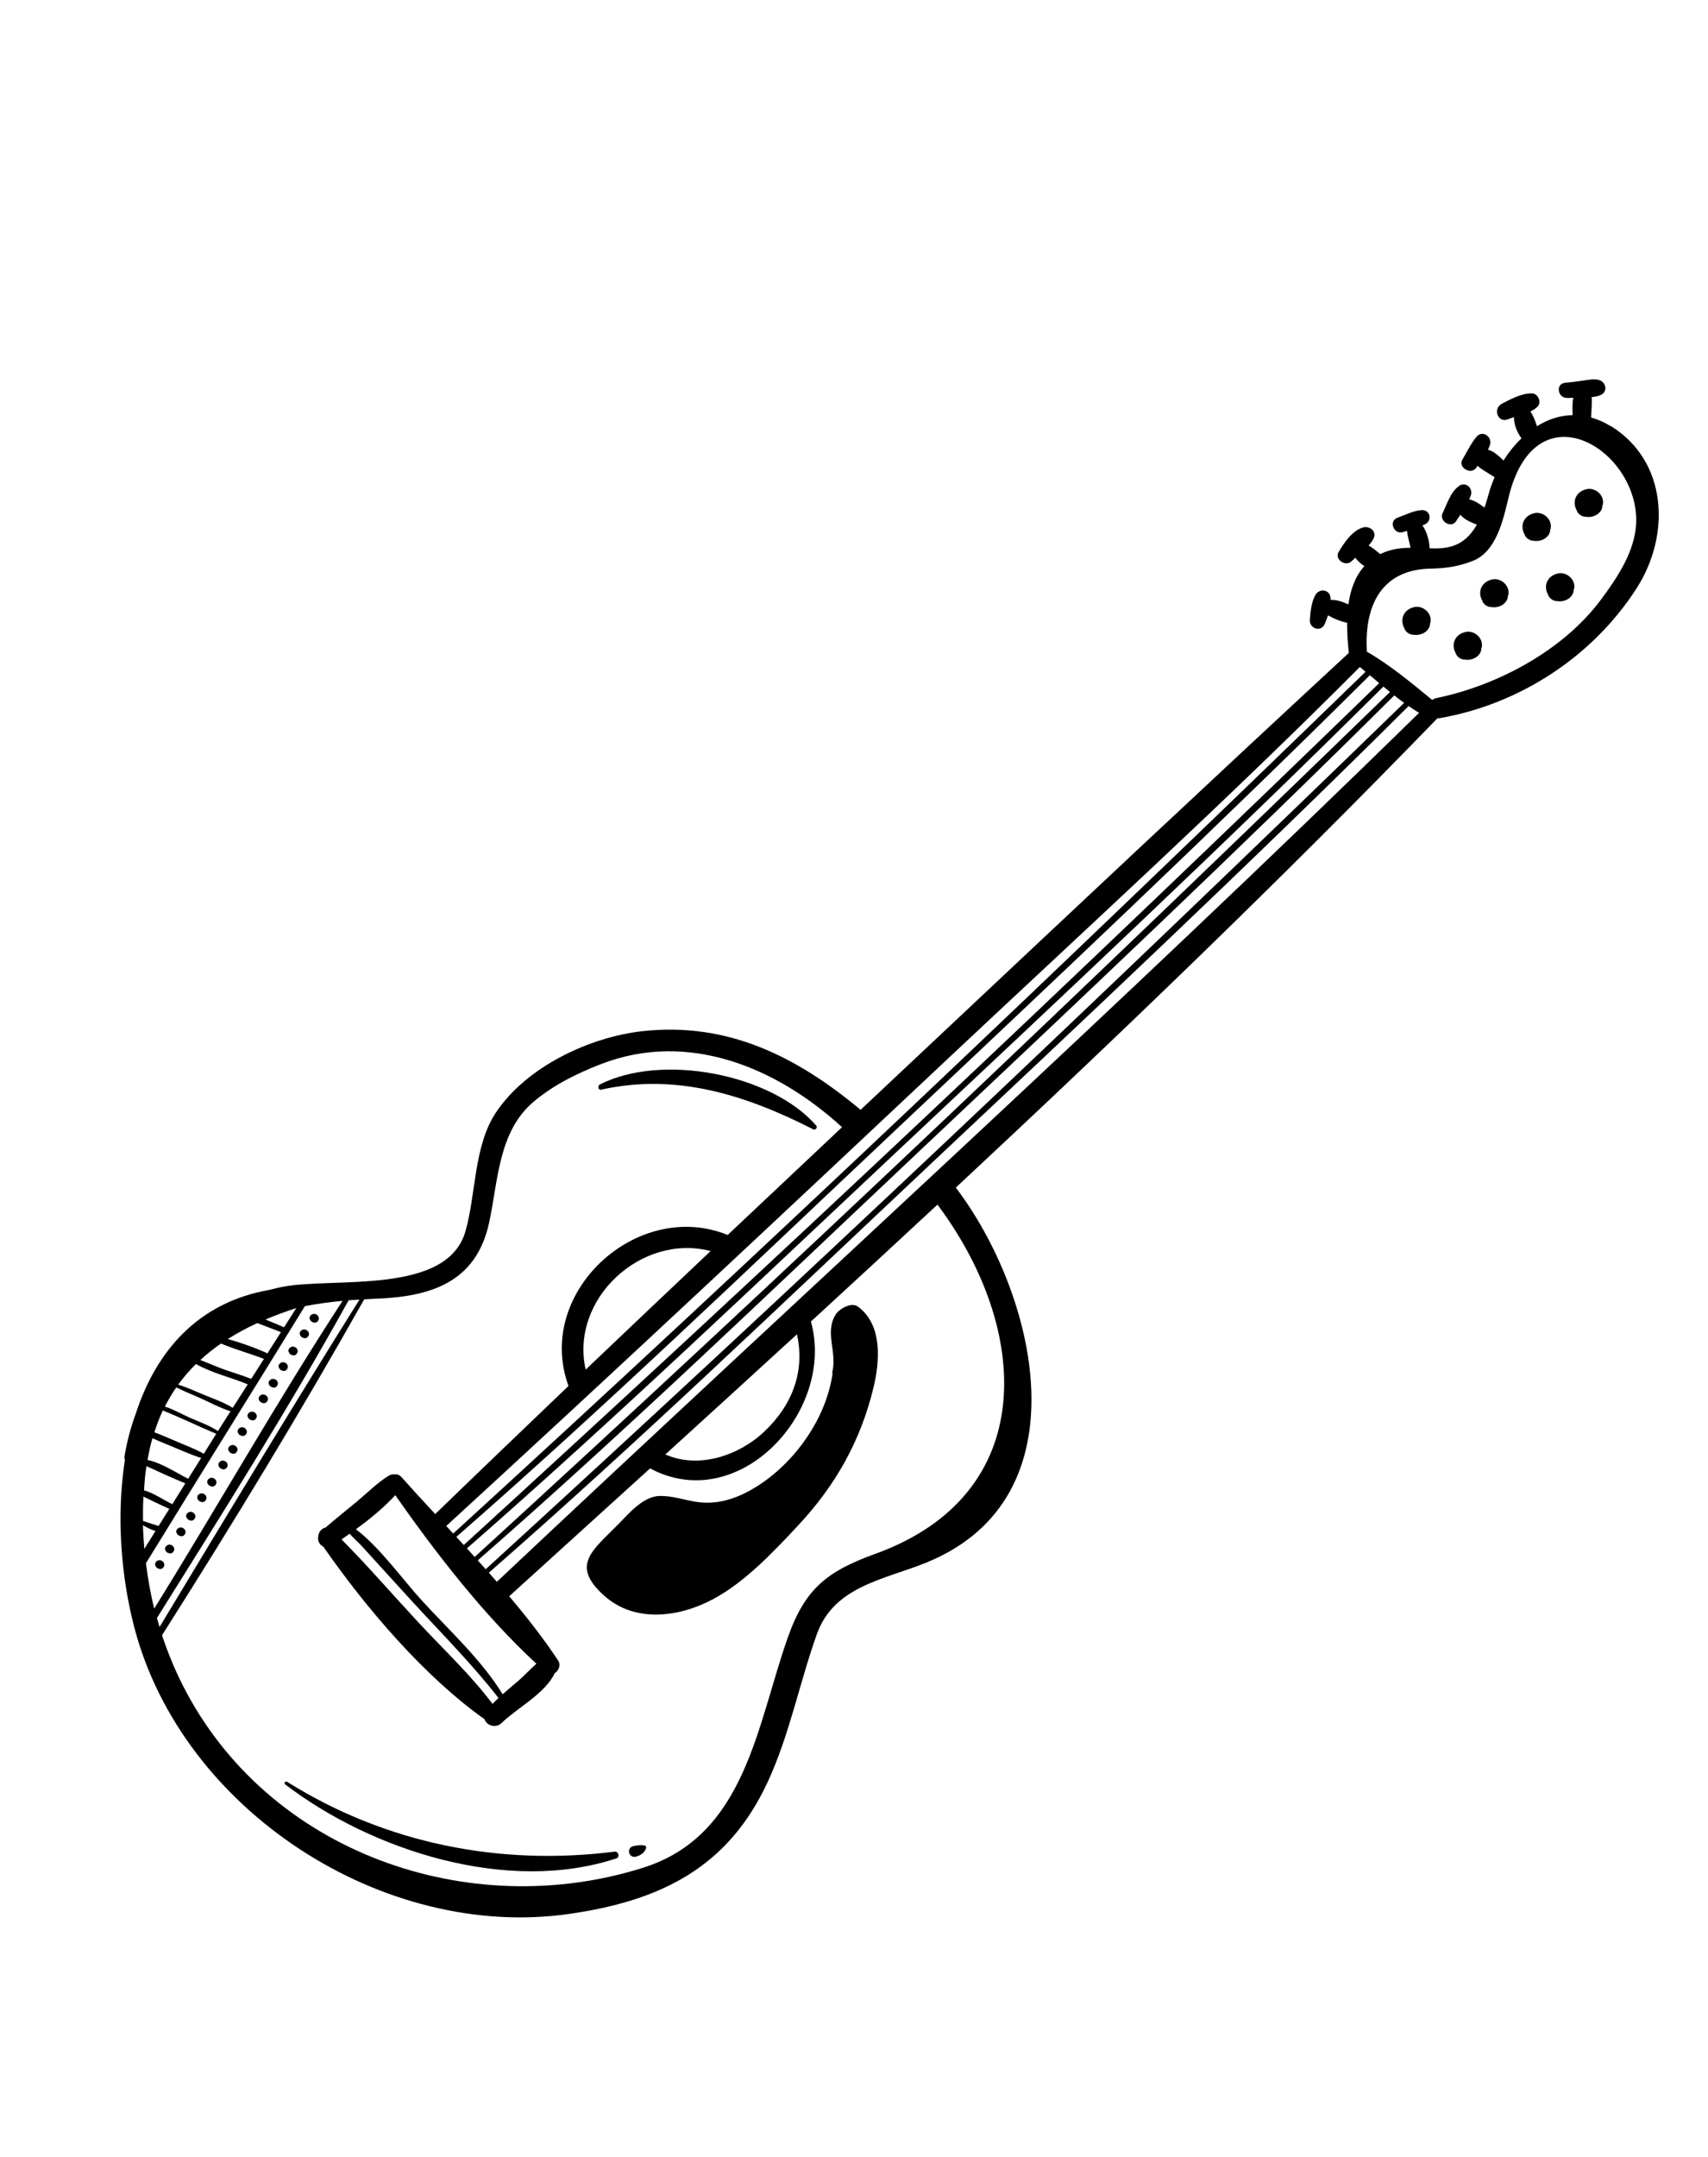 <svg width="80" height="101" viewBox="0 0 80 101" fill="none" xmlns="http://www.w3.org/2000/svg">
<path d="M75.441 19.952C75.133 19.762 74.827 19.632 74.526 19.548C74.535 19.381 74.544 19.215 74.551 19.047C74.559 18.882 74.566 18.736 74.549 18.593C74.692 18.58 74.833 18.555 74.966 18.499C75.33 18.344 75.226 17.873 74.879 17.787C74.636 17.728 74.383 17.786 74.139 17.821C73.866 17.86 73.591 17.898 73.315 17.922C72.843 17.964 72.954 18.634 73.402 18.634C73.499 18.634 73.596 18.628 73.692 18.626C73.637 18.878 73.65 19.17 73.661 19.436C73.063 19.446 72.496 19.638 71.988 19.958C71.912 19.71 71.82 19.462 71.678 19.268C71.802 19.206 71.919 19.136 72.015 19.038C72.219 18.836 72.043 18.437 71.772 18.421C71.298 18.395 70.758 18.688 70.344 18.904C69.907 19.133 70.157 19.827 70.633 19.63C70.723 19.592 70.82 19.563 70.916 19.533C70.901 19.88 71.061 20.232 71.263 20.525C70.944 20.83 70.662 21.18 70.424 21.561C70.206 21.35 69.96 21.122 69.693 21.056C69.727 20.984 69.76 20.914 69.786 20.839C69.914 20.448 69.43 20.114 69.15 20.457C68.888 20.777 68.709 21.163 68.497 21.519C68.278 21.889 68.896 22.25 69.141 21.904C69.163 21.872 69.187 21.839 69.211 21.808C69.285 21.888 69.38 21.95 69.491 22.021C69.663 22.13 69.832 22.24 70.006 22.343C69.891 22.608 69.793 22.875 69.722 23.144C69.662 23.372 69.597 23.578 69.53 23.767C69.309 23.603 69.072 23.429 68.813 23.381C68.84 23.318 68.872 23.257 68.892 23.195C69.008 22.856 68.648 22.529 68.337 22.755C67.931 23.047 67.783 23.592 67.57 24.023C67.385 24.397 67.972 24.758 68.202 24.402C68.265 24.305 68.332 24.205 68.399 24.103C68.596 24.328 68.892 24.456 69.175 24.564C68.573 25.615 67.803 25.7 66.959 25.675C66.952 25.31 66.828 24.89 66.624 24.599C66.667 24.579 66.713 24.567 66.753 24.546C67.098 24.367 66.988 23.857 66.585 23.884C66.199 23.91 65.82 24.11 65.459 24.239C65.018 24.399 65.286 25.052 65.726 24.91C65.783 24.891 65.843 24.874 65.902 24.856C65.917 25.02 65.954 25.178 65.998 25.342C66.024 25.442 66.044 25.545 66.067 25.648C65.602 25.65 65.124 25.707 64.649 25.944C64.475 25.8 64.296 25.648 64.102 25.54C64.195 25.442 64.278 25.337 64.34 25.203C64.493 24.869 64.147 24.613 63.845 24.695C63.346 24.832 62.949 25.421 62.699 25.846C62.502 26.183 62.994 26.527 63.275 26.303C63.348 26.243 63.414 26.177 63.484 26.113C63.593 26.267 63.739 26.396 63.902 26.509C63.468 26.991 63.25 27.625 63.158 28.297C62.887 28.177 62.611 28.074 62.32 28.088C62.317 28.049 62.324 28.007 62.319 27.968C62.265 27.578 61.772 27.549 61.603 27.868C61.422 28.209 61.375 28.649 61.352 29.03C61.328 29.432 61.87 29.612 62.044 29.222C62.101 29.092 62.155 28.953 62.202 28.811C62.481 28.967 62.784 29.097 63.097 29.157C63.092 29.654 63.131 30.141 63.177 30.57C56.678 36.58 50.227 42.64 43.779 48.702C42.622 49.788 41.466 50.877 40.309 51.963C37.324 49.473 34.1 47.85 30.129 48.276C27.624 48.545 24.656 49.943 23.226 52.092C22.189 53.65 22.299 55.898 21.804 57.641C20.945 60.665 15.62 59.782 13.212 60.254C13.008 60.294 12.81 60.344 12.612 60.395C9.262 60.981 7.321 63.271 6.375 66.141C6.137 66.784 5.954 67.459 5.835 68.163C5.823 68.237 5.831 68.298 5.851 68.355C5.44 70.988 5.672 73.838 6.293 76.206C8.538 84.773 17.966 90.874 26.69 89.607C30.954 88.988 34.099 87.441 35.957 83.435C36.977 81.238 37.445 78.794 38.258 76.519C39.07 74.249 41.417 73.967 43.409 73.153C50.911 70.085 48.505 60.508 44.768 55.605C52.454 48.442 60.028 41.159 67.314 33.643C67.318 33.638 67.318 33.633 67.323 33.629C67.353 33.628 67.376 33.636 67.408 33.63C71.162 32.982 74.603 30.749 76.665 27.53C78.261 25.035 78.105 21.585 75.448 19.948L75.441 19.952ZM23.271 74.061C23.147 73.919 23.021 73.776 22.897 73.635C29.856 67.553 36.539 61.132 43.271 54.801C50.904 47.622 58.549 40.445 65.979 33.057C66.139 33.169 66.302 33.275 66.468 33.376C52.331 47.214 37.674 60.504 23.273 74.06L23.271 74.061ZM37.328 62.473C37.711 64.197 37.12 65.792 35.775 67.049C34.568 68.177 32.694 68.779 31.164 68.098C33.22 66.229 35.275 64.353 37.328 62.473ZM23.068 79.777C22.036 78.402 20.758 77.212 19.591 75.956C18.391 74.665 17.238 73.326 15.996 72.076C16.122 71.99 16.25 71.901 16.378 71.81C16.552 72.015 16.778 72.205 16.91 72.349C17.703 73.219 18.492 74.092 19.287 74.959C20.645 76.441 22.111 77.908 23.349 79.502C23.253 79.592 23.158 79.683 23.066 79.778L23.068 79.777ZM24.247 78.723C24.011 78.925 23.774 79.121 23.543 79.326C22.559 77.722 21.04 76.333 19.793 74.975C18.845 73.943 17.833 72.492 16.671 71.6C17.333 71.118 17.985 70.582 18.514 70.005C20.427 72.737 22.674 75.637 25.125 77.897C24.823 78.16 24.55 78.466 24.247 78.725L24.247 78.723ZM22.751 73.473C22.628 73.334 22.503 73.196 22.378 73.058C29.398 66.921 36.13 60.433 42.913 54.037C50.435 46.943 57.971 39.849 65.306 32.56C65.458 32.68 65.611 32.797 65.766 32.91C51.623 46.632 37.302 60.186 22.75 73.472L22.751 73.473ZM22.233 72.898C22.112 72.766 21.991 72.631 21.869 72.497C28.82 66.422 35.503 60.023 42.233 53.708C49.816 46.59 57.417 39.477 64.796 32.146C64.899 32.232 65.003 32.316 65.106 32.4C50.999 46.087 36.747 59.646 22.233 72.898ZM21.723 72.338C21.606 72.211 21.491 72.086 21.374 71.959C28.346 65.866 35.032 59.426 41.77 53.077C49.291 45.99 56.824 38.899 64.16 31.616C64.306 31.738 64.453 31.86 64.6 31.985C50.513 45.649 36.215 59.108 21.723 72.339L21.723 72.338ZM21.228 71.801C21.119 71.683 21.01 71.565 20.902 71.448C28.794 64.213 36.605 56.892 44.407 49.559C50.864 43.492 57.435 37.508 63.692 31.23C63.782 31.303 63.872 31.377 63.962 31.451C49.902 45.091 35.693 58.595 21.228 71.801ZM27.431 64.128C26.688 60.808 30.052 57.729 33.284 58.576C31.33 60.422 29.378 62.272 27.431 64.128ZM16.837 60.847C13.661 65.92 10.563 71.05 7.473 76.178C7.431 76.039 7.391 75.898 7.351 75.757C10.413 70.855 13.528 65.938 16.329 60.881C16.497 60.867 16.666 60.857 16.837 60.847ZM6.761 72.517C6.73 72.15 6.704 71.78 6.696 71.411C6.881 71.523 7.073 71.622 7.284 71.681C7.11 71.96 6.935 72.238 6.762 72.516L6.761 72.517ZM7.431 71.446C7.184 71.374 6.942 71.293 6.698 71.211C6.693 70.831 6.697 70.452 6.718 70.074C7.125 70.262 7.518 70.467 7.931 70.645C7.764 70.911 7.597 71.178 7.429 71.446L7.431 71.446ZM8.069 70.425C7.664 70.235 7.204 69.904 6.745 69.778C6.765 69.492 6.783 69.206 6.82 68.92C6.831 68.826 6.85 68.738 6.863 68.646C7.462 68.926 8.07 69.2 8.679 69.453C8.476 69.776 8.273 70.101 8.071 70.426L8.069 70.425ZM8.812 69.237C8.216 68.932 7.577 68.501 6.91 68.354C6.972 68 7.046 67.66 7.14 67.338C7.418 67.468 7.705 67.58 7.989 67.697C8.463 67.892 8.932 68.11 9.423 68.262C9.218 68.588 9.016 68.913 8.812 69.239L8.812 69.237ZM9.545 68.065C9.158 67.849 8.742 67.691 8.332 67.518C7.97 67.366 7.605 67.197 7.23 67.061C7.346 66.703 7.474 66.362 7.626 66.041C8.47 66.375 9.291 66.782 10.128 67.131C9.933 67.441 9.741 67.754 9.545 68.065ZM10.209 67.004C9.794 66.725 9.31 66.568 8.856 66.362C8.475 66.189 8.114 65.983 7.724 65.857C7.884 65.54 8.062 65.241 8.257 64.959C8.578 65.118 8.909 65.26 9.239 65.4C9.749 65.615 10.267 65.907 10.797 66.078C10.601 66.386 10.403 66.693 10.208 67.003L10.209 67.004ZM10.901 65.916C10.471 65.645 9.947 65.474 9.484 65.277C9.112 65.117 8.735 64.952 8.348 64.828C8.599 64.484 8.873 64.162 9.177 63.865C9.937 64.289 10.799 64.485 11.604 64.815C11.37 65.183 11.134 65.548 10.901 65.916ZM11.765 64.56C11.32 64.379 10.858 64.252 10.406 64.086C10.06 63.958 9.726 63.803 9.382 63.678C9.683 63.402 10.005 63.144 10.351 62.907C11.005 63.179 11.704 63.369 12.36 63.623C12.36 63.623 12.361 63.623 12.363 63.624C12.163 63.937 11.965 64.249 11.765 64.561L11.765 64.56ZM12.516 63.38C12.503 63.366 12.5 63.35 12.479 63.341C11.902 63.084 11.289 62.867 10.669 62.694C11.102 62.422 11.563 62.173 12.052 61.947C12.42 62.094 12.795 62.225 13.159 62.373C12.944 62.709 12.729 63.045 12.515 63.383L12.516 63.38ZM13.304 62.145C13.019 62.023 12.73 61.896 12.434 61.781C12.894 61.586 13.376 61.407 13.878 61.245C13.685 61.545 13.495 61.845 13.304 62.145ZM6.836 73.191C9.303 69.17 11.81 65.173 14.282 61.154C14.852 61.045 15.441 60.963 16.044 60.907C12.972 65.62 10.191 70.533 7.224 75.315C7.049 74.617 6.926 73.906 6.836 73.191ZM41.011 72.746C38.752 73.565 37.712 74.366 36.899 76.67C35.447 80.782 34.926 85.928 30.132 87.445C21.962 90.029 12.531 86.758 8.552 78.89C8.175 78.144 7.855 77.363 7.589 76.563C10.864 71.407 14.059 66.155 17.059 60.835C17.205 60.828 17.349 60.817 17.496 60.812C20.137 60.729 22.296 60.072 22.909 57.248C23.339 55.262 23.336 52.971 25.012 51.567C25.94 50.791 27.031 50.254 28.151 49.821C32.244 48.239 36.388 49.984 39.44 52.776C37.653 54.456 35.868 56.138 34.084 57.822C29.858 56.103 25.024 60.508 26.628 64.892C24.542 66.885 22.458 68.882 20.385 70.889C19.847 70.309 19.315 69.732 18.802 69.157C18.706 69.047 18.587 69.018 18.475 69.033C18.385 69.024 18.289 69.041 18.199 69.097C17.655 69.437 17.186 69.914 16.691 70.324C16.209 70.722 15.72 71.113 15.246 71.522C15.067 71.557 14.918 71.735 14.908 71.932C14.861 72.134 14.966 72.333 15.142 72.414C17.135 75.277 19.857 78.481 22.695 80.495C22.789 80.782 23.212 80.95 23.501 80.667C24.212 79.97 25.53 79.303 25.984 78.337C26.171 78.224 26.282 77.957 26.135 77.735C25.452 76.707 24.672 75.71 23.851 74.738C26.049 72.745 28.248 70.75 30.449 68.751C34.605 70.982 39.15 66.064 37.982 61.875C39.964 60.058 41.939 58.232 43.909 56.401C48.264 62.209 48.728 69.948 41.014 72.746L41.011 72.746ZM74.971 28.096C73.204 30.461 70.127 32.1 67.287 32.682C67.206 32.698 67.14 32.733 67.085 32.774C66.119 31.983 65.109 31.136 64.021 30.512C64.022 30.51 64.023 30.507 64.022 30.505C63.892 28.36 64.704 26.671 66.993 26.624C67.728 26.608 68.267 26.532 68.946 26.277C70.103 25.846 70.412 24.308 70.663 23.274C71.928 18.063 76.745 21.051 76.636 24.463C76.593 25.805 75.737 27.07 74.971 28.096Z" fill="black"/>
<path d="M67.001 29.139C67.085 28.706 66.644 28.33 66.234 28.426C65.754 28.538 65.547 28.985 65.775 29.412C65.824 29.57 65.976 29.685 66.132 29.714C66.148 29.717 66.161 29.713 66.175 29.714C66.436 29.77 66.739 29.674 66.894 29.457C66.959 29.367 66.979 29.275 66.982 29.187C66.987 29.171 66.998 29.157 67.002 29.139L67.001 29.139Z" fill="black"/>
<path d="M69.404 30.304C69.488 29.872 69.047 29.496 68.638 29.59C68.156 29.701 67.95 30.15 68.179 30.576C68.228 30.734 68.378 30.848 68.536 30.878C68.551 30.881 68.565 30.877 68.579 30.878C68.84 30.934 69.141 30.838 69.297 30.62C69.362 30.53 69.383 30.439 69.385 30.35C69.39 30.334 69.4 30.32 69.405 30.302L69.404 30.304Z" fill="black"/>
<path d="M70.648 27.844C70.731 27.412 70.289 27.035 69.881 27.131C69.401 27.244 69.194 27.689 69.421 28.114C69.468 28.274 69.623 28.389 69.78 28.418C69.795 28.421 69.81 28.416 69.825 28.419C70.086 28.475 70.385 28.38 70.541 28.162C70.606 28.073 70.625 27.982 70.629 27.896C70.635 27.877 70.646 27.865 70.651 27.845L70.648 27.844Z" fill="black"/>
<path d="M73.73 27.564C73.814 27.131 73.371 26.755 72.963 26.851C72.482 26.964 72.275 27.411 72.504 27.837C72.553 27.995 72.705 28.11 72.861 28.14C72.876 28.143 72.891 28.138 72.906 28.14C73.166 28.195 73.466 28.1 73.621 27.882C73.686 27.793 73.706 27.7 73.709 27.612C73.715 27.595 73.725 27.583 73.73 27.565L73.73 27.564Z" fill="black"/>
<path d="M72.63 24.74C72.713 24.307 72.272 23.931 71.863 24.027C71.381 24.14 71.176 24.588 71.404 25.013C71.453 25.172 71.607 25.285 71.762 25.315C71.777 25.319 71.79 25.314 71.805 25.316C72.065 25.371 72.367 25.277 72.524 25.058C72.588 24.968 72.608 24.876 72.612 24.788C72.617 24.772 72.627 24.759 72.632 24.741L72.63 24.74Z" fill="black"/>
<path d="M74.206 24.191C74.221 24.194 74.235 24.19 74.249 24.191C74.509 24.248 74.812 24.152 74.968 23.935C75.033 23.844 75.053 23.753 75.056 23.663C75.061 23.648 75.072 23.634 75.076 23.617C75.16 23.184 74.717 22.808 74.307 22.904C73.825 23.015 73.619 23.464 73.848 23.89C73.896 24.048 74.049 24.161 74.206 24.192L74.206 24.191Z" fill="black"/>
<path d="M28.788 86.695C23.412 87.374 18.072 86.321 13.453 83.428C13.372 83.376 13.278 83.487 13.357 83.547C17.435 86.663 23.796 88.688 28.868 87.011C29.048 86.951 28.969 86.672 28.788 86.695Z" fill="black"/>
<path d="M30.18 86.404C30.005 86.374 29.849 86.4 29.676 86.434C29.314 86.507 29.446 87.032 29.801 86.926C30.009 86.865 30.18 86.753 30.26 86.544C30.284 86.48 30.247 86.415 30.18 86.403L30.18 86.404Z" fill="black"/>
<path d="M28.16 51.018C31.707 50.229 34.961 51.282 38.094 52.878C38.194 52.929 38.307 52.788 38.234 52.703C36.112 50.269 30.987 49.305 28.099 50.774C27.979 50.835 28.011 51.052 28.162 51.019L28.16 51.018Z" fill="black"/>
<path d="M14.619 61.895C14.619 61.895 14.631 61.895 14.636 61.897C14.715 61.941 14.817 61.943 14.886 61.857C15.063 61.635 14.717 61.379 14.535 61.604C14.501 61.646 14.487 61.716 14.512 61.766C14.54 61.826 14.564 61.859 14.621 61.895L14.619 61.895ZM14.802 61.714C14.802 61.714 14.805 61.715 14.806 61.715C14.806 61.715 14.804 61.714 14.802 61.714Z" fill="black"/>
<path d="M14.157 62.624C14.157 62.624 14.169 62.624 14.174 62.627C14.251 62.67 14.354 62.672 14.422 62.586C14.598 62.363 14.254 62.108 14.072 62.333C14.039 62.375 14.024 62.445 14.048 62.495C14.079 62.554 14.1 62.588 14.157 62.624ZM14.34 62.443C14.34 62.443 14.343 62.444 14.344 62.445C14.344 62.445 14.342 62.444 14.34 62.443Z" fill="black"/>
<path d="M13.629 63.428C13.629 63.428 13.641 63.428 13.646 63.431C13.723 63.474 13.826 63.476 13.894 63.39C14.072 63.168 13.726 62.912 13.544 63.137C13.511 63.179 13.496 63.249 13.52 63.299C13.55 63.36 13.572 63.392 13.629 63.428ZM13.812 63.247C13.812 63.247 13.815 63.248 13.816 63.249C13.816 63.249 13.814 63.248 13.812 63.247Z" fill="black"/>
<path d="M13.168 64.158C13.168 64.158 13.18 64.158 13.185 64.16C13.264 64.204 13.365 64.206 13.434 64.12C13.612 63.898 13.266 63.642 13.084 63.867C13.05 63.909 13.036 63.979 13.06 64.029C13.089 64.089 13.113 64.123 13.169 64.159L13.168 64.158ZM13.351 63.977C13.351 63.977 13.354 63.978 13.355 63.979C13.355 63.979 13.352 63.977 13.351 63.977Z" fill="black"/>
<path d="M12.701 64.937C12.701 64.937 12.713 64.937 12.718 64.94C12.797 64.983 12.898 64.985 12.968 64.899C13.144 64.677 12.799 64.422 12.617 64.647C12.583 64.688 12.569 64.758 12.594 64.808C12.622 64.869 12.646 64.902 12.703 64.938L12.701 64.937ZM12.884 64.756C12.884 64.756 12.887 64.757 12.889 64.758C12.889 64.758 12.887 64.757 12.884 64.756Z" fill="black"/>
<path d="M12.236 65.668C12.236 65.668 12.248 65.668 12.253 65.67C12.33 65.713 12.433 65.716 12.501 65.629C12.679 65.407 12.333 65.152 12.151 65.376C12.118 65.418 12.103 65.488 12.127 65.538C12.157 65.599 12.179 65.632 12.236 65.668ZM12.421 65.487C12.421 65.487 12.424 65.488 12.425 65.489C12.425 65.489 12.422 65.488 12.421 65.487Z" fill="black"/>
<path d="M11.714 66.473C11.714 66.473 11.725 66.473 11.731 66.475C11.808 66.518 11.911 66.519 11.979 66.434C12.155 66.212 11.81 65.957 11.628 66.181C11.595 66.224 11.58 66.293 11.605 66.343C11.635 66.404 11.657 66.437 11.714 66.473ZM11.897 66.292C11.897 66.292 11.9 66.293 11.901 66.293C11.901 66.293 11.898 66.292 11.897 66.292Z" fill="black"/>
<path d="M11.248 67.202C11.248 67.202 11.26 67.202 11.265 67.204C11.344 67.248 11.445 67.249 11.514 67.164C11.691 66.942 11.346 66.686 11.164 66.911C11.13 66.953 11.116 67.023 11.141 67.073C11.169 67.133 11.193 67.167 11.25 67.203L11.248 67.202ZM11.431 67.021C11.431 67.021 11.434 67.022 11.435 67.023C11.435 67.023 11.434 67.022 11.431 67.021Z" fill="black"/>
<path d="M10.81 68.035C10.81 68.035 10.822 68.035 10.827 68.037C10.904 68.08 11.007 68.083 11.075 67.996C11.252 67.775 10.906 67.519 10.724 67.743C10.691 67.786 10.677 67.855 10.701 67.905C10.731 67.966 10.753 67.999 10.81 68.035ZM10.993 67.854C10.993 67.854 10.996 67.855 10.997 67.856C10.997 67.856 10.994 67.854 10.993 67.854Z" fill="black"/>
<path d="M10.348 68.765C10.348 68.765 10.36 68.765 10.365 68.767C10.442 68.81 10.546 68.811 10.613 68.727C10.791 68.505 10.445 68.249 10.264 68.474C10.23 68.516 10.216 68.586 10.239 68.636C10.269 68.696 10.291 68.729 10.348 68.765ZM10.531 68.584C10.531 68.584 10.534 68.585 10.536 68.586C10.536 68.586 10.533 68.584 10.531 68.584Z" fill="black"/>
<path d="M9.824 69.569C9.824 69.569 9.836 69.569 9.841 69.571C9.918 69.614 10.021 69.617 10.089 69.53C10.267 69.308 9.921 69.053 9.74 69.278C9.705 69.321 9.692 69.39 9.715 69.439C9.745 69.5 9.767 69.533 9.824 69.569ZM10.007 69.388C10.007 69.388 10.01 69.389 10.012 69.389C10.012 69.389 10.01 69.389 10.007 69.388Z" fill="black"/>
<path d="M9.357 70.298C9.357 70.298 9.369 70.298 9.374 70.3C9.451 70.343 9.555 70.345 9.622 70.26C9.8 70.038 9.454 69.782 9.272 70.007C9.239 70.049 9.224 70.118 9.248 70.169C9.277 70.229 9.3 70.262 9.357 70.298ZM9.54 70.117C9.54 70.117 9.543 70.118 9.545 70.119C9.545 70.119 9.542 70.118 9.54 70.117Z" fill="black"/>
<path d="M8.838 71.164C8.838 71.164 8.849 71.164 8.855 71.167C8.932 71.21 9.034 71.212 9.103 71.126C9.28 70.904 8.934 70.648 8.753 70.874C8.719 70.915 8.705 70.985 8.729 71.035C8.759 71.094 8.781 71.128 8.838 71.164ZM9.021 70.983C9.021 70.983 9.023 70.984 9.025 70.985C9.025 70.985 9.022 70.984 9.021 70.983Z" fill="black"/>
<path d="M8.29 71.604C8.256 71.647 8.242 71.715 8.267 71.766C8.296 71.824 8.32 71.858 8.376 71.895C8.382 71.897 8.388 71.895 8.393 71.897C8.472 71.941 8.573 71.943 8.642 71.857C8.818 71.635 8.474 71.379 8.292 71.604L8.29 71.604ZM8.559 71.714C8.559 71.714 8.562 71.715 8.563 71.716C8.563 71.716 8.562 71.715 8.559 71.714Z" fill="black"/>
<path d="M7.763 72.408C7.728 72.45 7.715 72.52 7.739 72.57C7.768 72.63 7.791 72.664 7.848 72.7C7.854 72.702 7.86 72.7 7.865 72.702C7.944 72.746 8.046 72.748 8.115 72.662C8.292 72.44 7.946 72.184 7.764 72.409L7.763 72.408ZM8.032 72.517C8.032 72.517 8.035 72.518 8.036 72.519C8.036 72.519 8.033 72.518 8.032 72.517Z" fill="black"/>
<path d="M7.298 73.138C7.265 73.181 7.25 73.25 7.274 73.3C7.305 73.36 7.326 73.394 7.383 73.43C7.389 73.432 7.395 73.43 7.4 73.432C7.477 73.475 7.58 73.478 7.648 73.391C7.824 73.169 7.48 72.914 7.298 73.138ZM7.567 73.247C7.567 73.247 7.57 73.249 7.571 73.249C7.571 73.249 7.568 73.248 7.567 73.247Z" fill="black"/>
<path d="M38.983 64.248C38.976 64.275 38.987 64.296 38.995 64.316C38.685 66.459 37.197 68.494 35.459 69.589C34.571 70.148 33.609 70.489 32.558 70.31C31.981 70.211 31.494 70.035 30.904 70.042C30.139 70.051 29.461 70.852 28.977 71.348C27.754 72.596 26.71 73.27 28.278 74.693C29.725 76.006 31.805 75.721 33.381 74.883C34.905 74.073 36.245 72.643 37.415 71.387C39.154 69.519 40.318 67.437 40.914 64.962C41.206 63.747 41.349 62.02 40.178 61.172C39.879 60.955 39.315 61.275 39.148 61.538C38.608 62.388 39.218 63.281 38.983 64.25L38.983 64.248Z" fill="black"/>
</svg>
